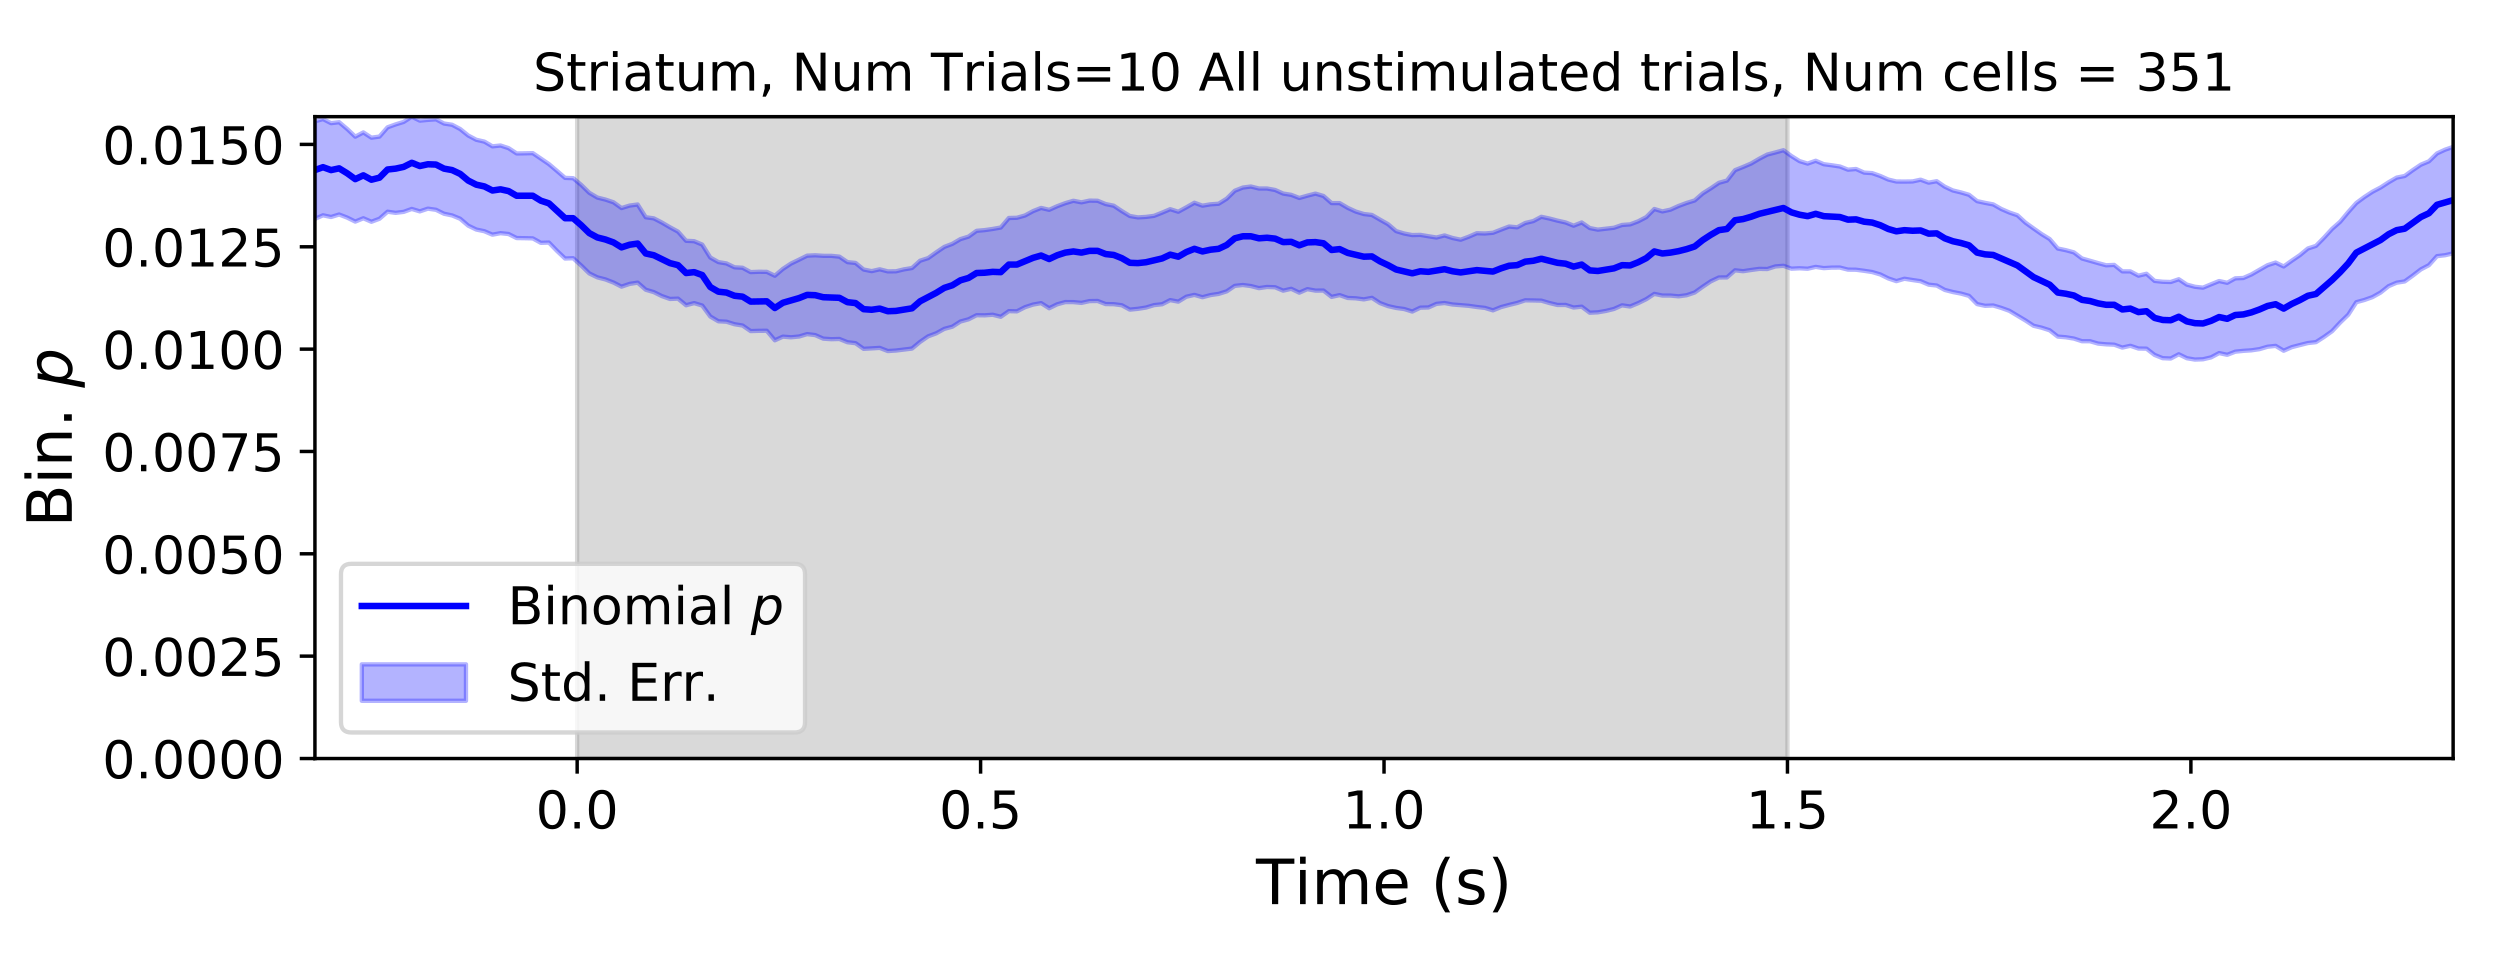 <?xml version="1.0" encoding="utf-8" standalone="no"?>
<!DOCTYPE svg PUBLIC "-//W3C//DTD SVG 1.1//EN"
  "http://www.w3.org/Graphics/SVG/1.1/DTD/svg11.dtd">
<!-- Created with matplotlib (https://matplotlib.org/) -->
<svg height="223.2pt" version="1.1" viewBox="0 0 576 223.2" width="576pt" xmlns="http://www.w3.org/2000/svg" xmlns:xlink="http://www.w3.org/1999/xlink">
 <defs>
  <style type="text/css">
*{stroke-linecap:butt;stroke-linejoin:round;}
  </style>
 </defs>
 <g id="figure_1">
  <g id="patch_1">
   <path d="M 0 223.2 
L 576 223.2 
L 576 0 
L 0 0 
z
" style="fill:#ffffff;"/>
  </g>
  <g id="axes_1">
   <g id="patch_2">
    <path d="M 72.56 174.76 
L 565.2 174.76 
L 565.2 26.88 
L 72.56 26.88 
z
" style="fill:#ffffff;"/>
   </g>
   <g id="PolyCollection_1">
    <defs>
     <path d="M 132.978 -48.44 
L 132.978 -196.32 
L 411.831 -196.32 
L 411.831 -48.44 
L 411.831 -48.44 
L 132.978 -48.44 
z
" id="m50da02d6e6" style="stroke:#808080;stroke-opacity:0.3;"/>
    </defs>
    <g clip-path="url(#p03eea22c1b)">
     <use style="fill:#808080;fill-opacity:0.3;stroke:#808080;stroke-opacity:0.3;" x="0" xlink:href="#m50da02d6e6" y="223.2"/>
    </g>
   </g>
   <g id="PolyCollection_2">
    <defs>
     <path d="M 72.56 -195.245 
L 72.56 -172.776 
L 74.419 -173.595 
L 76.278 -173.201 
L 78.137 -173.777 
L 79.996 -173.063 
L 81.855 -172.144 
L 83.714 -172.911 
L 85.573 -172.107 
L 87.432 -172.799 
L 89.291 -174.422 
L 91.15 -174.155 
L 93.009 -174.387 
L 94.868 -175.06 
L 96.727 -174.497 
L 98.586 -175.126 
L 100.445 -174.864 
L 102.304 -173.954 
L 104.163 -173.565 
L 106.022 -172.8 
L 107.881 -171.207 
L 109.74 -170.312 
L 111.599 -169.926 
L 113.458 -169.131 
L 115.317 -169.477 
L 117.176 -169.283 
L 119.035 -168.352 
L 120.894 -168.321 
L 122.754 -168.278 
L 124.613 -167.25 
L 126.472 -167.311 
L 128.331 -165.392 
L 130.19 -163.636 
L 132.049 -163.708 
L 133.908 -162.022 
L 135.767 -160.213 
L 137.626 -159.301 
L 139.485 -158.822 
L 141.344 -158.103 
L 143.203 -157.155 
L 145.062 -157.788 
L 146.921 -158.078 
L 148.78 -156.447 
L 150.639 -155.896 
L 152.498 -154.979 
L 154.357 -154.321 
L 156.216 -154.391 
L 158.075 -152.869 
L 159.934 -153.365 
L 161.793 -152.803 
L 163.652 -150.276 
L 165.511 -149.175 
L 167.37 -149.079 
L 169.229 -148.497 
L 171.088 -148.199 
L 172.947 -146.919 
L 174.806 -146.975 
L 176.665 -146.991 
L 178.524 -144.797 
L 180.383 -145.637 
L 182.242 -145.488 
L 184.101 -145.664 
L 185.96 -146.219 
L 187.819 -145.997 
L 189.678 -145.176 
L 191.537 -145.048 
L 193.396 -145.1 
L 195.255 -144.348 
L 197.114 -144.134 
L 198.973 -142.828 
L 200.832 -142.932 
L 202.691 -143.046 
L 204.55 -142.316 
L 206.409 -142.433 
L 208.268 -142.66 
L 210.127 -142.889 
L 211.986 -144.428 
L 213.845 -145.707 
L 215.704 -146.4 
L 217.563 -147.426 
L 219.422 -147.929 
L 221.282 -149.122 
L 223.141 -149.628 
L 225 -150.572 
L 226.859 -150.544 
L 228.718 -150.681 
L 230.577 -150.213 
L 232.436 -151.515 
L 234.295 -151.464 
L 236.154 -152.417 
L 238.013 -153.023 
L 239.872 -153.359 
L 241.731 -152.184 
L 243.59 -153.093 
L 245.449 -153.605 
L 247.308 -153.593 
L 249.167 -153.415 
L 251.026 -153.826 
L 252.885 -153.857 
L 254.744 -153.14 
L 256.603 -153.112 
L 258.462 -152.872 
L 260.321 -151.861 
L 262.18 -152.046 
L 264.039 -152.34 
L 265.898 -152.9 
L 267.757 -153.099 
L 269.616 -154.052 
L 271.475 -153.699 
L 273.334 -154.834 
L 275.193 -155.257 
L 277.052 -154.719 
L 278.911 -155.212 
L 280.77 -155.488 
L 282.629 -156.072 
L 284.488 -157.331 
L 286.347 -157.535 
L 288.206 -157.292 
L 290.065 -156.811 
L 291.924 -157.081 
L 293.783 -157.015 
L 295.642 -156.23 
L 297.501 -156.659 
L 299.36 -155.769 
L 301.219 -156.582 
L 303.078 -156.242 
L 304.937 -156.252 
L 306.796 -154.797 
L 308.655 -155.203 
L 310.514 -154.55 
L 312.373 -154.467 
L 314.232 -154.224 
L 316.091 -154.578 
L 317.95 -153.367 
L 319.81 -152.673 
L 321.669 -152.252 
L 323.528 -152 
L 325.387 -151.419 
L 327.246 -152.313 
L 329.105 -152.36 
L 330.964 -153.189 
L 332.823 -153.382 
L 334.682 -153.038 
L 336.541 -152.892 
L 338.4 -152.735 
L 340.259 -152.467 
L 342.118 -152.259 
L 343.977 -151.694 
L 345.836 -152.444 
L 347.695 -152.941 
L 349.554 -153.395 
L 351.413 -154.008 
L 353.272 -153.973 
L 355.131 -153.926 
L 356.99 -153.383 
L 358.849 -152.931 
L 360.708 -152.943 
L 362.567 -152.345 
L 364.426 -152.541 
L 366.285 -151.147 
L 368.144 -151.24 
L 370.003 -151.562 
L 371.862 -152.017 
L 373.721 -152.852 
L 375.58 -152.579 
L 377.439 -153.356 
L 379.298 -154.271 
L 381.157 -155.488 
L 383.016 -155.103 
L 384.875 -155.1 
L 386.734 -154.925 
L 388.593 -155.175 
L 390.452 -155.807 
L 392.311 -157.135 
L 394.17 -158.381 
L 396.029 -159.266 
L 397.888 -159.284 
L 399.747 -160.919 
L 401.606 -160.714 
L 403.465 -160.995 
L 405.324 -161.249 
L 407.183 -161.216 
L 409.042 -161.811 
L 410.901 -161.963 
L 412.76 -161.296 
L 414.619 -161.387 
L 416.478 -161.282 
L 418.338 -161.706 
L 420.197 -161.423 
L 422.056 -161.538 
L 423.915 -161.551 
L 425.774 -161.075 
L 427.633 -161.052 
L 429.492 -160.806 
L 431.351 -160.523 
L 433.21 -159.97 
L 435.069 -159.051 
L 436.928 -158.424 
L 438.787 -158.976 
L 440.646 -158.679 
L 442.505 -158.408 
L 444.364 -157.613 
L 446.223 -157.414 
L 448.082 -156.397 
L 449.941 -155.919 
L 451.8 -155.56 
L 453.659 -155.034 
L 455.518 -153.137 
L 457.377 -152.735 
L 459.236 -152.813 
L 461.095 -152.26 
L 462.954 -151.589 
L 464.813 -150.474 
L 466.672 -149.365 
L 468.531 -148.144 
L 470.39 -147.7 
L 472.249 -147.099 
L 474.108 -145.647 
L 475.967 -145.494 
L 477.826 -145.192 
L 479.685 -144.585 
L 481.544 -144.577 
L 483.403 -144.034 
L 485.262 -143.864 
L 487.121 -143.782 
L 488.98 -143.114 
L 490.839 -143.528 
L 492.698 -142.898 
L 494.557 -142.866 
L 496.416 -141.422 
L 498.275 -140.675 
L 500.134 -140.597 
L 501.993 -141.575 
L 503.852 -140.665 
L 505.711 -140.353 
L 507.57 -140.422 
L 509.429 -140.86 
L 511.288 -141.853 
L 513.147 -141.451 
L 515.006 -142.172 
L 516.866 -142.361 
L 518.725 -142.484 
L 520.584 -142.758 
L 522.443 -143.311 
L 524.302 -143.511 
L 526.161 -142.393 
L 528.02 -143.212 
L 529.879 -143.692 
L 531.738 -144.164 
L 533.597 -144.37 
L 535.456 -145.568 
L 537.315 -146.894 
L 539.174 -148.884 
L 541.033 -150.681 
L 542.892 -153.571 
L 544.751 -154.08 
L 546.61 -154.743 
L 548.469 -155.781 
L 550.328 -157.267 
L 552.187 -158.066 
L 554.046 -158.359 
L 555.905 -159.701 
L 557.764 -161.132 
L 559.623 -162.101 
L 561.482 -164.183 
L 563.341 -164.396 
L 565.2 -164.829 
L 565.2 -189.353 
L 565.2 -189.353 
L 563.341 -188.711 
L 561.482 -187.85 
L 559.623 -186.034 
L 557.764 -185.257 
L 555.905 -184.001 
L 554.046 -182.655 
L 552.187 -182.277 
L 550.328 -181.195 
L 548.469 -179.993 
L 546.61 -179.016 
L 544.751 -177.798 
L 542.892 -176.426 
L 541.033 -174.344 
L 539.174 -172.11 
L 537.315 -170.473 
L 535.456 -168.44 
L 533.597 -166.548 
L 531.738 -165.947 
L 529.879 -164.404 
L 528.02 -163.138 
L 526.161 -161.807 
L 524.302 -162.704 
L 522.443 -162.098 
L 520.584 -161.038 
L 518.725 -159.969 
L 516.866 -159.151 
L 515.006 -159.071 
L 513.147 -158.046 
L 511.288 -158.451 
L 509.429 -157.697 
L 507.57 -156.925 
L 505.711 -157.129 
L 503.852 -157.623 
L 501.993 -158.862 
L 500.134 -158.228 
L 498.275 -158.285 
L 496.416 -158.478 
L 494.557 -160.125 
L 492.698 -159.689 
L 490.839 -160.672 
L 488.98 -160.683 
L 487.121 -162.164 
L 485.262 -162.082 
L 483.403 -162.584 
L 481.544 -163.116 
L 479.685 -163.646 
L 477.826 -165.054 
L 475.967 -165.558 
L 474.108 -165.943 
L 472.249 -168.119 
L 470.39 -169.263 
L 468.531 -170.567 
L 466.672 -171.899 
L 464.813 -173.611 
L 462.954 -174.243 
L 461.095 -175.05 
L 459.236 -176.109 
L 457.377 -176.456 
L 455.518 -176.86 
L 453.659 -178.322 
L 451.8 -178.87 
L 449.941 -179.318 
L 448.082 -180.183 
L 446.223 -181.451 
L 444.364 -181.118 
L 442.505 -181.8 
L 440.646 -181.395 
L 438.787 -181.367 
L 436.928 -181.382 
L 435.069 -181.83 
L 433.21 -182.657 
L 431.351 -183.313 
L 429.492 -183.434 
L 427.633 -184.262 
L 425.774 -184.105 
L 423.915 -184.838 
L 422.056 -185.12 
L 420.197 -185.369 
L 418.338 -186.161 
L 416.478 -185.51 
L 414.619 -186.077 
L 412.76 -187.242 
L 410.901 -188.591 
L 409.042 -188.072 
L 407.183 -187.591 
L 405.324 -186.618 
L 403.465 -185.528 
L 401.606 -184.735 
L 399.747 -183.992 
L 397.888 -181.596 
L 396.029 -181.077 
L 394.17 -179.812 
L 392.311 -178.64 
L 390.452 -177.012 
L 388.593 -176.435 
L 386.734 -175.744 
L 384.875 -174.897 
L 383.016 -174.49 
L 381.157 -175.047 
L 379.298 -173.173 
L 377.439 -172.207 
L 375.58 -171.506 
L 373.721 -171.367 
L 371.862 -170.725 
L 370.003 -170.508 
L 368.144 -170.292 
L 366.285 -170.654 
L 364.426 -171.947 
L 362.567 -171.203 
L 360.708 -171.948 
L 358.849 -172.363 
L 356.99 -172.852 
L 355.131 -173.25 
L 353.272 -172.262 
L 351.413 -171.823 
L 349.554 -170.824 
L 347.695 -171.01 
L 345.836 -170.298 
L 343.977 -169.569 
L 342.118 -169.408 
L 340.259 -169.469 
L 338.4 -168.663 
L 336.541 -167.969 
L 334.682 -168.36 
L 332.823 -168.956 
L 330.964 -168.478 
L 329.105 -168.769 
L 327.246 -169.085 
L 325.387 -169.038 
L 323.528 -169.397 
L 321.669 -169.952 
L 319.81 -171.546 
L 317.95 -172.599 
L 316.091 -173.672 
L 314.232 -173.892 
L 312.373 -174.455 
L 310.514 -175.313 
L 308.655 -176.406 
L 306.796 -176.409 
L 304.937 -178.045 
L 303.078 -178.592 
L 301.219 -178.118 
L 299.36 -177.587 
L 297.501 -178.309 
L 295.642 -178.604 
L 293.783 -179.431 
L 291.924 -179.768 
L 290.065 -179.769 
L 288.206 -180.229 
L 286.347 -179.987 
L 284.488 -179.25 
L 282.629 -177.418 
L 280.77 -176.256 
L 278.911 -176.128 
L 277.052 -175.815 
L 275.193 -176.487 
L 273.334 -175.431 
L 271.475 -174.417 
L 269.616 -175.004 
L 267.757 -174.21 
L 265.898 -173.47 
L 264.039 -173.223 
L 262.18 -173.114 
L 260.321 -173.433 
L 258.462 -174.572 
L 256.603 -175.81 
L 254.744 -176.185 
L 252.885 -176.946 
L 251.026 -176.977 
L 249.167 -176.582 
L 247.308 -176.941 
L 245.449 -176.392 
L 243.59 -175.695 
L 241.731 -174.857 
L 239.872 -175.295 
L 238.013 -174.556 
L 236.154 -173.55 
L 234.295 -173.025 
L 232.436 -172.973 
L 230.577 -170.781 
L 228.718 -170.448 
L 226.859 -170.182 
L 225 -170.019 
L 223.141 -168.679 
L 221.282 -168.111 
L 219.422 -167.02 
L 217.563 -166.313 
L 215.704 -165.055 
L 213.845 -163.732 
L 211.986 -163.131 
L 210.127 -161.445 
L 208.268 -161.137 
L 206.409 -160.692 
L 204.55 -160.675 
L 202.691 -161.154 
L 200.832 -160.73 
L 198.973 -161.103 
L 197.114 -162.619 
L 195.255 -162.807 
L 193.396 -164.071 
L 191.537 -164.257 
L 189.678 -164.263 
L 187.819 -164.383 
L 185.96 -164.296 
L 184.101 -163.372 
L 182.242 -162.474 
L 180.383 -161.25 
L 178.524 -159.672 
L 176.665 -160.567 
L 174.806 -160.583 
L 172.947 -160.506 
L 171.088 -161.51 
L 169.229 -161.615 
L 167.37 -162.51 
L 165.511 -162.818 
L 163.652 -163.867 
L 161.793 -166.848 
L 159.934 -167.63 
L 158.075 -167.722 
L 156.216 -169.829 
L 154.357 -170.839 
L 152.498 -171.928 
L 150.639 -172.892 
L 148.78 -173.147 
L 146.921 -176.084 
L 145.062 -175.837 
L 143.203 -175.261 
L 141.344 -176.596 
L 139.485 -177.221 
L 137.626 -177.683 
L 135.767 -178.786 
L 133.908 -180.605 
L 132.049 -182.144 
L 130.19 -182.215 
L 128.331 -183.819 
L 126.472 -185.393 
L 124.613 -186.663 
L 122.754 -187.919 
L 120.894 -187.877 
L 119.035 -187.845 
L 117.176 -189.064 
L 115.317 -189.676 
L 113.458 -189.485 
L 111.599 -190.571 
L 109.74 -190.991 
L 107.881 -191.977 
L 106.022 -193.475 
L 104.163 -194.456 
L 102.304 -194.739 
L 100.445 -195.71 
L 98.586 -195.583 
L 96.727 -195.405 
L 94.868 -196.32 
L 93.009 -195.113 
L 91.15 -194.538 
L 89.291 -193.868 
L 87.432 -191.729 
L 85.573 -191.48 
L 83.714 -192.692 
L 81.855 -191.712 
L 79.996 -193.48 
L 78.137 -195.05 
L 76.278 -194.821 
L 74.419 -195.769 
L 72.56 -195.245 
z
" id="m3476d02cda" style="stroke:#0000ff;stroke-opacity:0.3;"/>
    </defs>
    <g clip-path="url(#p03eea22c1b)">
     <use style="fill:#0000ff;fill-opacity:0.3;stroke:#0000ff;stroke-opacity:0.3;" x="0" xlink:href="#m3476d02cda" y="223.2"/>
    </g>
   </g>
   <g id="matplotlib.axis_1">
    <g id="xtick_1">
     <g id="line2d_1">
      <defs>
       <path d="M 0 0 
L 0 3.5 
" id="m104ed1bd96" style="stroke:#000000;stroke-width:0.8;"/>
      </defs>
      <g>
       <use style="stroke:#000000;stroke-width:0.8;" x="132.978" xlink:href="#m104ed1bd96" y="174.76"/>
      </g>
     </g>
     <g id="text_1">
      <!-- 0.0 -->
      <defs>
       <path d="M 31.781 66.406 
Q 24.172 66.406 20.328 58.906 
Q 16.5 51.422 16.5 36.375 
Q 16.5 21.391 20.328 13.891 
Q 24.172 6.391 31.781 6.391 
Q 39.453 6.391 43.281 13.891 
Q 47.125 21.391 47.125 36.375 
Q 47.125 51.422 43.281 58.906 
Q 39.453 66.406 31.781 66.406 
z
M 31.781 74.219 
Q 44.047 74.219 50.516 64.516 
Q 56.984 54.828 56.984 36.375 
Q 56.984 17.969 50.516 8.266 
Q 44.047 -1.422 31.781 -1.422 
Q 19.531 -1.422 13.062 8.266 
Q 6.594 17.969 6.594 36.375 
Q 6.594 54.828 13.062 64.516 
Q 19.531 74.219 31.781 74.219 
z
" id="DejaVuSans-48"/>
       <path d="M 10.688 12.406 
L 21 12.406 
L 21 0 
L 10.688 0 
z
" id="DejaVuSans-46"/>
      </defs>
      <g transform="translate(123.436 190.878)scale(0.12 -0.12)">
       <use xlink:href="#DejaVuSans-48"/>
       <use x="63.623" xlink:href="#DejaVuSans-46"/>
       <use x="95.41" xlink:href="#DejaVuSans-48"/>
      </g>
     </g>
    </g>
    <g id="xtick_2">
     <g id="line2d_2">
      <g>
       <use style="stroke:#000000;stroke-width:0.8;" x="225.929" xlink:href="#m104ed1bd96" y="174.76"/>
      </g>
     </g>
     <g id="text_2">
      <!-- 0.5 -->
      <defs>
       <path d="M 10.797 72.906 
L 49.516 72.906 
L 49.516 64.594 
L 19.828 64.594 
L 19.828 46.734 
Q 21.969 47.469 24.109 47.828 
Q 26.266 48.188 28.422 48.188 
Q 40.625 48.188 47.75 41.5 
Q 54.891 34.812 54.891 23.391 
Q 54.891 11.625 47.562 5.094 
Q 40.234 -1.422 26.906 -1.422 
Q 22.312 -1.422 17.547 -0.641 
Q 12.797 0.141 7.719 1.703 
L 7.719 11.625 
Q 12.109 9.234 16.797 8.062 
Q 21.484 6.891 26.703 6.891 
Q 35.156 6.891 40.078 11.328 
Q 45.016 15.766 45.016 23.391 
Q 45.016 31 40.078 35.438 
Q 35.156 39.891 26.703 39.891 
Q 22.75 39.891 18.812 39.016 
Q 14.891 38.141 10.797 36.281 
z
" id="DejaVuSans-53"/>
      </defs>
      <g transform="translate(216.387 190.878)scale(0.12 -0.12)">
       <use xlink:href="#DejaVuSans-48"/>
       <use x="63.623" xlink:href="#DejaVuSans-46"/>
       <use x="95.41" xlink:href="#DejaVuSans-53"/>
      </g>
     </g>
    </g>
    <g id="xtick_3">
     <g id="line2d_3">
      <g>
       <use style="stroke:#000000;stroke-width:0.8;" x="318.88" xlink:href="#m104ed1bd96" y="174.76"/>
      </g>
     </g>
     <g id="text_3">
      <!-- 1.0 -->
      <defs>
       <path d="M 12.406 8.297 
L 28.516 8.297 
L 28.516 63.922 
L 10.984 60.406 
L 10.984 69.391 
L 28.422 72.906 
L 38.281 72.906 
L 38.281 8.297 
L 54.391 8.297 
L 54.391 0 
L 12.406 0 
z
" id="DejaVuSans-49"/>
      </defs>
      <g transform="translate(309.338 190.878)scale(0.12 -0.12)">
       <use xlink:href="#DejaVuSans-49"/>
       <use x="63.623" xlink:href="#DejaVuSans-46"/>
       <use x="95.41" xlink:href="#DejaVuSans-48"/>
      </g>
     </g>
    </g>
    <g id="xtick_4">
     <g id="line2d_4">
      <g>
       <use style="stroke:#000000;stroke-width:0.8;" x="411.831" xlink:href="#m104ed1bd96" y="174.76"/>
      </g>
     </g>
     <g id="text_4">
      <!-- 1.5 -->
      <g transform="translate(402.289 190.878)scale(0.12 -0.12)">
       <use xlink:href="#DejaVuSans-49"/>
       <use x="63.623" xlink:href="#DejaVuSans-46"/>
       <use x="95.41" xlink:href="#DejaVuSans-53"/>
      </g>
     </g>
    </g>
    <g id="xtick_5">
     <g id="line2d_5">
      <g>
       <use style="stroke:#000000;stroke-width:0.8;" x="504.782" xlink:href="#m104ed1bd96" y="174.76"/>
      </g>
     </g>
     <g id="text_5">
      <!-- 2.0 -->
      <defs>
       <path d="M 19.188 8.297 
L 53.609 8.297 
L 53.609 0 
L 7.328 0 
L 7.328 8.297 
Q 12.938 14.109 22.625 23.891 
Q 32.328 33.688 34.812 36.531 
Q 39.547 41.844 41.422 45.531 
Q 43.312 49.219 43.312 52.781 
Q 43.312 58.594 39.234 62.25 
Q 35.156 65.922 28.609 65.922 
Q 23.969 65.922 18.812 64.312 
Q 13.672 62.703 7.812 59.422 
L 7.812 69.391 
Q 13.766 71.781 18.938 73 
Q 24.125 74.219 28.422 74.219 
Q 39.75 74.219 46.484 68.547 
Q 53.219 62.891 53.219 53.422 
Q 53.219 48.922 51.531 44.891 
Q 49.859 40.875 45.406 35.406 
Q 44.188 33.984 37.641 27.219 
Q 31.109 20.453 19.188 8.297 
z
" id="DejaVuSans-50"/>
      </defs>
      <g transform="translate(495.24 190.878)scale(0.12 -0.12)">
       <use xlink:href="#DejaVuSans-50"/>
       <use x="63.623" xlink:href="#DejaVuSans-46"/>
       <use x="95.41" xlink:href="#DejaVuSans-48"/>
      </g>
     </g>
    </g>
    <g id="text_6">
     <!-- Time (s) -->
     <defs>
      <path d="M -0.297 72.906 
L 61.375 72.906 
L 61.375 64.594 
L 35.5 64.594 
L 35.5 0 
L 25.594 0 
L 25.594 64.594 
L -0.297 64.594 
z
" id="DejaVuSans-84"/>
      <path d="M 9.422 54.688 
L 18.406 54.688 
L 18.406 0 
L 9.422 0 
z
M 9.422 75.984 
L 18.406 75.984 
L 18.406 64.594 
L 9.422 64.594 
z
" id="DejaVuSans-105"/>
      <path d="M 52 44.188 
Q 55.375 50.25 60.062 53.125 
Q 64.75 56 71.094 56 
Q 79.641 56 84.281 50.016 
Q 88.922 44.047 88.922 33.016 
L 88.922 0 
L 79.891 0 
L 79.891 32.719 
Q 79.891 40.578 77.094 44.375 
Q 74.312 48.188 68.609 48.188 
Q 61.625 48.188 57.562 43.547 
Q 53.516 38.922 53.516 30.906 
L 53.516 0 
L 44.484 0 
L 44.484 32.719 
Q 44.484 40.625 41.703 44.406 
Q 38.922 48.188 33.109 48.188 
Q 26.219 48.188 22.156 43.531 
Q 18.109 38.875 18.109 30.906 
L 18.109 0 
L 9.078 0 
L 9.078 54.688 
L 18.109 54.688 
L 18.109 46.188 
Q 21.188 51.219 25.484 53.609 
Q 29.781 56 35.688 56 
Q 41.656 56 45.828 52.969 
Q 50 49.953 52 44.188 
z
" id="DejaVuSans-109"/>
      <path d="M 56.203 29.594 
L 56.203 25.203 
L 14.891 25.203 
Q 15.484 15.922 20.484 11.062 
Q 25.484 6.203 34.422 6.203 
Q 39.594 6.203 44.453 7.469 
Q 49.312 8.734 54.109 11.281 
L 54.109 2.781 
Q 49.266 0.734 44.188 -0.344 
Q 39.109 -1.422 33.891 -1.422 
Q 20.797 -1.422 13.156 6.188 
Q 5.516 13.812 5.516 26.812 
Q 5.516 40.234 12.766 48.109 
Q 20.016 56 32.328 56 
Q 43.359 56 49.781 48.891 
Q 56.203 41.797 56.203 29.594 
z
M 47.219 32.234 
Q 47.125 39.594 43.094 43.984 
Q 39.062 48.391 32.422 48.391 
Q 24.906 48.391 20.391 44.141 
Q 15.875 39.891 15.188 32.172 
z
" id="DejaVuSans-101"/>
      <path id="DejaVuSans-32"/>
      <path d="M 31 75.875 
Q 24.469 64.656 21.281 53.656 
Q 18.109 42.672 18.109 31.391 
Q 18.109 20.125 21.312 9.062 
Q 24.516 -2 31 -13.188 
L 23.188 -13.188 
Q 15.875 -1.703 12.234 9.375 
Q 8.594 20.453 8.594 31.391 
Q 8.594 42.281 12.203 53.312 
Q 15.828 64.359 23.188 75.875 
z
" id="DejaVuSans-40"/>
      <path d="M 44.281 53.078 
L 44.281 44.578 
Q 40.484 46.531 36.375 47.5 
Q 32.281 48.484 27.875 48.484 
Q 21.188 48.484 17.844 46.438 
Q 14.5 44.391 14.5 40.281 
Q 14.5 37.156 16.891 35.375 
Q 19.281 33.594 26.516 31.984 
L 29.594 31.297 
Q 39.156 29.25 43.188 25.516 
Q 47.219 21.781 47.219 15.094 
Q 47.219 7.469 41.188 3.016 
Q 35.156 -1.422 24.609 -1.422 
Q 20.219 -1.422 15.453 -0.562 
Q 10.688 0.297 5.422 2 
L 5.422 11.281 
Q 10.406 8.688 15.234 7.391 
Q 20.062 6.109 24.812 6.109 
Q 31.156 6.109 34.562 8.281 
Q 37.984 10.453 37.984 14.406 
Q 37.984 18.062 35.516 20.016 
Q 33.062 21.969 24.703 23.781 
L 21.578 24.516 
Q 13.234 26.266 9.516 29.906 
Q 5.812 33.547 5.812 39.891 
Q 5.812 47.609 11.281 51.797 
Q 16.75 56 26.812 56 
Q 31.781 56 36.172 55.266 
Q 40.578 54.547 44.281 53.078 
z
" id="DejaVuSans-115"/>
      <path d="M 8.016 75.875 
L 15.828 75.875 
Q 23.141 64.359 26.781 53.312 
Q 30.422 42.281 30.422 31.391 
Q 30.422 20.453 26.781 9.375 
Q 23.141 -1.703 15.828 -13.188 
L 8.016 -13.188 
Q 14.5 -2 17.703 9.062 
Q 20.906 20.125 20.906 31.391 
Q 20.906 42.672 17.703 53.656 
Q 14.5 64.656 8.016 75.875 
z
" id="DejaVuSans-41"/>
     </defs>
     <g transform="translate(289.385 208.315)scale(0.144 -0.144)">
      <use xlink:href="#DejaVuSans-84"/>
      <use x="61.037" xlink:href="#DejaVuSans-105"/>
      <use x="88.82" xlink:href="#DejaVuSans-109"/>
      <use x="186.232" xlink:href="#DejaVuSans-101"/>
      <use x="247.756" xlink:href="#DejaVuSans-32"/>
      <use x="279.543" xlink:href="#DejaVuSans-40"/>
      <use x="318.557" xlink:href="#DejaVuSans-115"/>
      <use x="370.656" xlink:href="#DejaVuSans-41"/>
     </g>
    </g>
   </g>
   <g id="matplotlib.axis_2">
    <g id="ytick_1">
     <g id="line2d_6">
      <defs>
       <path d="M 0 0 
L -3.5 0 
" id="m79fbaca503" style="stroke:#000000;stroke-width:0.8;"/>
      </defs>
      <g>
       <use style="stroke:#000000;stroke-width:0.8;" x="72.56" xlink:href="#m79fbaca503" y="174.76"/>
      </g>
     </g>
     <g id="text_7">
      <!-- 0.0000 -->
      <g transform="translate(23.571 179.319)scale(0.12 -0.12)">
       <use xlink:href="#DejaVuSans-48"/>
       <use x="63.623" xlink:href="#DejaVuSans-46"/>
       <use x="95.41" xlink:href="#DejaVuSans-48"/>
       <use x="159.033" xlink:href="#DejaVuSans-48"/>
       <use x="222.656" xlink:href="#DejaVuSans-48"/>
       <use x="286.279" xlink:href="#DejaVuSans-48"/>
      </g>
     </g>
    </g>
    <g id="ytick_2">
     <g id="line2d_7">
      <g>
       <use style="stroke:#000000;stroke-width:0.8;" x="72.56" xlink:href="#m79fbaca503" y="151.18"/>
      </g>
     </g>
     <g id="text_8">
      <!-- 0.0025 -->
      <g transform="translate(23.571 155.739)scale(0.12 -0.12)">
       <use xlink:href="#DejaVuSans-48"/>
       <use x="63.623" xlink:href="#DejaVuSans-46"/>
       <use x="95.41" xlink:href="#DejaVuSans-48"/>
       <use x="159.033" xlink:href="#DejaVuSans-48"/>
       <use x="222.656" xlink:href="#DejaVuSans-50"/>
       <use x="286.279" xlink:href="#DejaVuSans-53"/>
      </g>
     </g>
    </g>
    <g id="ytick_3">
     <g id="line2d_8">
      <g>
       <use style="stroke:#000000;stroke-width:0.8;" x="72.56" xlink:href="#m79fbaca503" y="127.599"/>
      </g>
     </g>
     <g id="text_9">
      <!-- 0.0050 -->
      <g transform="translate(23.571 132.158)scale(0.12 -0.12)">
       <use xlink:href="#DejaVuSans-48"/>
       <use x="63.623" xlink:href="#DejaVuSans-46"/>
       <use x="95.41" xlink:href="#DejaVuSans-48"/>
       <use x="159.033" xlink:href="#DejaVuSans-48"/>
       <use x="222.656" xlink:href="#DejaVuSans-53"/>
       <use x="286.279" xlink:href="#DejaVuSans-48"/>
      </g>
     </g>
    </g>
    <g id="ytick_4">
     <g id="line2d_9">
      <g>
       <use style="stroke:#000000;stroke-width:0.8;" x="72.56" xlink:href="#m79fbaca503" y="104.019"/>
      </g>
     </g>
     <g id="text_10">
      <!-- 0.0075 -->
      <defs>
       <path d="M 8.203 72.906 
L 55.078 72.906 
L 55.078 68.703 
L 28.609 0 
L 18.312 0 
L 43.219 64.594 
L 8.203 64.594 
z
" id="DejaVuSans-55"/>
      </defs>
      <g transform="translate(23.571 108.578)scale(0.12 -0.12)">
       <use xlink:href="#DejaVuSans-48"/>
       <use x="63.623" xlink:href="#DejaVuSans-46"/>
       <use x="95.41" xlink:href="#DejaVuSans-48"/>
       <use x="159.033" xlink:href="#DejaVuSans-48"/>
       <use x="222.656" xlink:href="#DejaVuSans-55"/>
       <use x="286.279" xlink:href="#DejaVuSans-53"/>
      </g>
     </g>
    </g>
    <g id="ytick_5">
     <g id="line2d_10">
      <g>
       <use style="stroke:#000000;stroke-width:0.8;" x="72.56" xlink:href="#m79fbaca503" y="80.438"/>
      </g>
     </g>
     <g id="text_11">
      <!-- 0.0100 -->
      <g transform="translate(23.571 84.997)scale(0.12 -0.12)">
       <use xlink:href="#DejaVuSans-48"/>
       <use x="63.623" xlink:href="#DejaVuSans-46"/>
       <use x="95.41" xlink:href="#DejaVuSans-48"/>
       <use x="159.033" xlink:href="#DejaVuSans-49"/>
       <use x="222.656" xlink:href="#DejaVuSans-48"/>
       <use x="286.279" xlink:href="#DejaVuSans-48"/>
      </g>
     </g>
    </g>
    <g id="ytick_6">
     <g id="line2d_11">
      <g>
       <use style="stroke:#000000;stroke-width:0.8;" x="72.56" xlink:href="#m79fbaca503" y="56.858"/>
      </g>
     </g>
     <g id="text_12">
      <!-- 0.0125 -->
      <g transform="translate(23.571 61.417)scale(0.12 -0.12)">
       <use xlink:href="#DejaVuSans-48"/>
       <use x="63.623" xlink:href="#DejaVuSans-46"/>
       <use x="95.41" xlink:href="#DejaVuSans-48"/>
       <use x="159.033" xlink:href="#DejaVuSans-49"/>
       <use x="222.656" xlink:href="#DejaVuSans-50"/>
       <use x="286.279" xlink:href="#DejaVuSans-53"/>
      </g>
     </g>
    </g>
    <g id="ytick_7">
     <g id="line2d_12">
      <g>
       <use style="stroke:#000000;stroke-width:0.8;" x="72.56" xlink:href="#m79fbaca503" y="33.277"/>
      </g>
     </g>
     <g id="text_13">
      <!-- 0.0150 -->
      <g transform="translate(23.571 37.837)scale(0.12 -0.12)">
       <use xlink:href="#DejaVuSans-48"/>
       <use x="63.623" xlink:href="#DejaVuSans-46"/>
       <use x="95.41" xlink:href="#DejaVuSans-48"/>
       <use x="159.033" xlink:href="#DejaVuSans-49"/>
       <use x="222.656" xlink:href="#DejaVuSans-53"/>
       <use x="286.279" xlink:href="#DejaVuSans-48"/>
      </g>
     </g>
    </g>
    <g id="text_14">
     <!-- Bin. $p$ -->
     <defs>
      <path d="M 19.672 34.812 
L 19.672 8.109 
L 35.5 8.109 
Q 43.453 8.109 47.281 11.406 
Q 51.125 14.703 51.125 21.484 
Q 51.125 28.328 47.281 31.562 
Q 43.453 34.812 35.5 34.812 
z
M 19.672 64.797 
L 19.672 42.828 
L 34.281 42.828 
Q 41.5 42.828 45.031 45.531 
Q 48.578 48.25 48.578 53.812 
Q 48.578 59.328 45.031 62.062 
Q 41.5 64.797 34.281 64.797 
z
M 9.812 72.906 
L 35.016 72.906 
Q 46.297 72.906 52.391 68.219 
Q 58.5 63.531 58.5 54.891 
Q 58.5 48.188 55.375 44.234 
Q 52.25 40.281 46.188 39.312 
Q 53.469 37.75 57.5 32.781 
Q 61.531 27.828 61.531 20.406 
Q 61.531 10.641 54.891 5.312 
Q 48.25 0 35.984 0 
L 9.812 0 
z
" id="DejaVuSans-66"/>
      <path d="M 54.891 33.016 
L 54.891 0 
L 45.906 0 
L 45.906 32.719 
Q 45.906 40.484 42.875 44.328 
Q 39.844 48.188 33.797 48.188 
Q 26.516 48.188 22.312 43.547 
Q 18.109 38.922 18.109 30.906 
L 18.109 0 
L 9.078 0 
L 9.078 54.688 
L 18.109 54.688 
L 18.109 46.188 
Q 21.344 51.125 25.703 53.562 
Q 30.078 56 35.797 56 
Q 45.219 56 50.047 50.172 
Q 54.891 44.344 54.891 33.016 
z
" id="DejaVuSans-110"/>
      <path d="M 49.609 33.688 
Q 49.609 40.875 46.484 44.672 
Q 43.359 48.484 37.5 48.484 
Q 33.5 48.484 29.859 46.438 
Q 26.219 44.391 23.391 40.484 
Q 20.609 36.625 18.938 31.156 
Q 17.281 25.688 17.281 20.312 
Q 17.281 13.484 20.406 9.797 
Q 23.531 6.109 29.297 6.109 
Q 33.547 6.109 37.188 8.109 
Q 40.828 10.109 43.406 13.922 
Q 46.188 17.922 47.891 23.344 
Q 49.609 28.766 49.609 33.688 
z
M 21.781 46.391 
Q 25.391 51.125 30.297 53.562 
Q 35.203 56 41.219 56 
Q 49.609 56 54.25 50.5 
Q 58.891 45.016 58.891 35.109 
Q 58.891 27 56 19.656 
Q 53.125 12.312 47.703 6.5 
Q 44.094 2.641 39.547 0.609 
Q 35.016 -1.422 29.984 -1.422 
Q 24.172 -1.422 20.219 1 
Q 16.266 3.422 14.312 8.203 
L 8.688 -20.797 
L -0.297 -20.797 
L 14.406 54.688 
L 23.391 54.688 
z
" id="DejaVuSans-Oblique-112"/>
     </defs>
     <g transform="translate(16.547 121.484)rotate(-90)scale(0.144 -0.144)">
      <use transform="translate(0 0.016)" xlink:href="#DejaVuSans-66"/>
      <use transform="translate(68.604 0.016)" xlink:href="#DejaVuSans-105"/>
      <use transform="translate(96.387 0.016)" xlink:href="#DejaVuSans-110"/>
      <use transform="translate(159.766 0.016)" xlink:href="#DejaVuSans-46"/>
      <use transform="translate(191.553 0.016)" xlink:href="#DejaVuSans-32"/>
      <use transform="translate(223.34 0.016)" xlink:href="#DejaVuSans-Oblique-112"/>
     </g>
    </g>
   </g>
   <g id="line2d_13">
    <path clip-path="url(#p03eea22c1b)" d="M 72.56 39.189 
L 74.419 38.518 
L 76.278 39.189 
L 78.137 38.786 
L 79.996 39.928 
L 81.855 41.272 
L 83.714 40.399 
L 85.573 41.406 
L 87.432 40.936 
L 89.291 39.055 
L 91.15 38.853 
L 93.009 38.45 
L 94.868 37.51 
L 96.727 38.249 
L 98.586 37.846 
L 100.445 37.913 
L 102.304 38.853 
L 104.163 39.189 
L 106.022 40.063 
L 107.881 41.608 
L 109.74 42.548 
L 111.599 42.952 
L 113.458 43.892 
L 115.317 43.623 
L 117.176 44.026 
L 119.035 45.101 
L 122.754 45.101 
L 124.613 46.243 
L 126.472 46.848 
L 130.19 50.274 
L 132.049 50.274 
L 133.908 51.887 
L 135.767 53.7 
L 137.626 54.708 
L 139.485 55.178 
L 141.344 55.85 
L 143.203 56.992 
L 145.062 56.388 
L 146.921 56.119 
L 148.78 58.403 
L 150.639 58.806 
L 154.357 60.62 
L 156.216 61.09 
L 158.075 62.904 
L 159.934 62.703 
L 161.793 63.374 
L 163.652 66.129 
L 165.511 67.204 
L 167.37 67.405 
L 169.229 68.144 
L 171.088 68.346 
L 172.947 69.488 
L 176.665 69.421 
L 178.524 70.966 
L 180.383 69.757 
L 184.101 68.682 
L 185.96 67.943 
L 187.819 68.01 
L 189.678 68.48 
L 193.396 68.615 
L 195.255 69.622 
L 197.114 69.824 
L 198.973 71.235 
L 200.832 71.369 
L 202.691 71.1 
L 204.55 71.705 
L 206.409 71.638 
L 210.127 71.033 
L 211.986 69.421 
L 215.704 67.472 
L 217.563 66.33 
L 219.422 65.726 
L 221.282 64.584 
L 223.141 64.046 
L 225 62.904 
L 226.859 62.837 
L 228.718 62.635 
L 230.577 62.703 
L 232.436 60.956 
L 234.295 60.956 
L 238.013 59.411 
L 239.872 58.873 
L 241.731 59.679 
L 243.59 58.806 
L 245.449 58.202 
L 247.308 57.933 
L 249.167 58.202 
L 251.026 57.798 
L 252.885 57.798 
L 254.744 58.537 
L 256.603 58.739 
L 258.462 59.478 
L 260.321 60.553 
L 262.18 60.62 
L 264.039 60.418 
L 267.757 59.545 
L 269.616 58.672 
L 271.475 59.142 
L 273.334 58.067 
L 275.193 57.328 
L 277.052 57.933 
L 278.911 57.53 
L 280.77 57.328 
L 282.629 56.455 
L 284.488 54.91 
L 286.347 54.439 
L 288.206 54.439 
L 290.065 54.91 
L 291.924 54.775 
L 293.783 54.977 
L 295.642 55.783 
L 297.501 55.716 
L 299.36 56.522 
L 301.219 55.85 
L 303.078 55.783 
L 304.937 56.052 
L 306.796 57.597 
L 308.655 57.395 
L 310.514 58.269 
L 314.232 59.142 
L 316.091 59.075 
L 317.95 60.217 
L 319.81 61.09 
L 321.669 62.098 
L 325.387 62.971 
L 327.246 62.501 
L 329.105 62.635 
L 332.823 62.031 
L 334.682 62.501 
L 336.541 62.77 
L 340.259 62.232 
L 343.977 62.568 
L 345.836 61.829 
L 347.695 61.225 
L 349.554 61.09 
L 351.413 60.284 
L 353.272 60.083 
L 355.131 59.612 
L 358.849 60.553 
L 360.708 60.754 
L 362.567 61.426 
L 364.426 60.956 
L 366.285 62.3 
L 368.144 62.434 
L 371.862 61.829 
L 373.721 61.09 
L 375.58 61.157 
L 377.439 60.418 
L 379.298 59.478 
L 381.157 57.933 
L 383.016 58.403 
L 384.875 58.202 
L 386.734 57.866 
L 388.593 57.395 
L 390.452 56.791 
L 392.311 55.313 
L 394.17 54.103 
L 396.029 53.029 
L 397.888 52.76 
L 399.747 50.744 
L 401.606 50.476 
L 403.465 49.938 
L 405.324 49.266 
L 410.901 47.923 
L 412.76 48.931 
L 414.619 49.468 
L 416.478 49.804 
L 418.338 49.266 
L 420.197 49.804 
L 423.915 50.005 
L 425.774 50.61 
L 427.633 50.543 
L 429.492 51.08 
L 431.351 51.282 
L 433.21 51.887 
L 435.069 52.76 
L 436.928 53.297 
L 438.787 53.029 
L 440.646 53.163 
L 442.505 53.096 
L 444.364 53.835 
L 446.223 53.768 
L 448.082 54.91 
L 449.941 55.581 
L 451.8 55.985 
L 453.659 56.522 
L 455.518 58.202 
L 457.377 58.605 
L 459.236 58.739 
L 464.813 61.157 
L 468.531 63.845 
L 472.249 65.591 
L 474.108 67.405 
L 475.967 67.674 
L 477.826 68.077 
L 479.685 69.085 
L 481.544 69.354 
L 483.403 69.891 
L 485.262 70.227 
L 487.121 70.227 
L 488.98 71.302 
L 490.839 71.1 
L 492.698 71.906 
L 494.557 71.705 
L 496.416 73.25 
L 498.275 73.72 
L 500.134 73.787 
L 501.993 72.981 
L 503.852 74.056 
L 505.711 74.459 
L 507.57 74.526 
L 509.429 73.922 
L 511.288 73.048 
L 513.147 73.452 
L 515.006 72.578 
L 516.866 72.444 
L 518.725 71.974 
L 520.584 71.302 
L 522.443 70.496 
L 524.302 70.092 
L 526.161 71.1 
L 528.02 70.025 
L 529.879 69.152 
L 531.738 68.144 
L 533.597 67.741 
L 537.315 64.516 
L 539.174 62.703 
L 541.033 60.687 
L 542.892 58.202 
L 548.469 55.313 
L 550.328 53.969 
L 552.187 53.029 
L 554.046 52.693 
L 557.764 50.005 
L 559.623 49.132 
L 561.482 47.184 
L 565.2 46.109 
L 565.2 46.109 
" style="fill:none;stroke:#0000ff;stroke-linecap:square;stroke-width:1.5;"/>
   </g>
   <g id="patch_3">
    <path d="M 72.56 174.76 
L 72.56 26.88 
" style="fill:none;stroke:#000000;stroke-linecap:square;stroke-linejoin:miter;stroke-width:0.8;"/>
   </g>
   <g id="patch_4">
    <path d="M 565.2 174.76 
L 565.2 26.88 
" style="fill:none;stroke:#000000;stroke-linecap:square;stroke-linejoin:miter;stroke-width:0.8;"/>
   </g>
   <g id="patch_5">
    <path d="M 72.56 174.76 
L 565.2 174.76 
" style="fill:none;stroke:#000000;stroke-linecap:square;stroke-linejoin:miter;stroke-width:0.8;"/>
   </g>
   <g id="patch_6">
    <path d="M 72.56 26.88 
L 565.2 26.88 
" style="fill:none;stroke:#000000;stroke-linecap:square;stroke-linejoin:miter;stroke-width:0.8;"/>
   </g>
   <g id="text_15">
    <!-- Striatum, Num Trials=10 All unstimulated trials, Num cells = 351 -->
    <defs>
     <path d="M 53.516 70.516 
L 53.516 60.891 
Q 47.906 63.578 42.922 64.891 
Q 37.938 66.219 33.297 66.219 
Q 25.25 66.219 20.875 63.094 
Q 16.5 59.969 16.5 54.203 
Q 16.5 49.359 19.406 46.891 
Q 22.312 44.438 30.422 42.922 
L 36.375 41.703 
Q 47.406 39.594 52.656 34.297 
Q 57.906 29 57.906 20.125 
Q 57.906 9.516 50.797 4.047 
Q 43.703 -1.422 29.984 -1.422 
Q 24.812 -1.422 18.969 -0.25 
Q 13.141 0.922 6.891 3.219 
L 6.891 13.375 
Q 12.891 10.016 18.656 8.297 
Q 24.422 6.594 29.984 6.594 
Q 38.422 6.594 43.016 9.906 
Q 47.609 13.234 47.609 19.391 
Q 47.609 24.75 44.312 27.781 
Q 41.016 30.812 33.5 32.328 
L 27.484 33.5 
Q 16.453 35.688 11.516 40.375 
Q 6.594 45.062 6.594 53.422 
Q 6.594 63.094 13.406 68.656 
Q 20.219 74.219 32.172 74.219 
Q 37.312 74.219 42.625 73.281 
Q 47.953 72.359 53.516 70.516 
z
" id="DejaVuSans-83"/>
     <path d="M 18.312 70.219 
L 18.312 54.688 
L 36.812 54.688 
L 36.812 47.703 
L 18.312 47.703 
L 18.312 18.016 
Q 18.312 11.328 20.141 9.422 
Q 21.969 7.516 27.594 7.516 
L 36.812 7.516 
L 36.812 0 
L 27.594 0 
Q 17.188 0 13.234 3.875 
Q 9.281 7.766 9.281 18.016 
L 9.281 47.703 
L 2.688 47.703 
L 2.688 54.688 
L 9.281 54.688 
L 9.281 70.219 
z
" id="DejaVuSans-116"/>
     <path d="M 41.109 46.297 
Q 39.594 47.172 37.812 47.578 
Q 36.031 48 33.891 48 
Q 26.266 48 22.188 43.047 
Q 18.109 38.094 18.109 28.812 
L 18.109 0 
L 9.078 0 
L 9.078 54.688 
L 18.109 54.688 
L 18.109 46.188 
Q 20.953 51.172 25.484 53.578 
Q 30.031 56 36.531 56 
Q 37.453 56 38.578 55.875 
Q 39.703 55.766 41.062 55.516 
z
" id="DejaVuSans-114"/>
     <path d="M 34.281 27.484 
Q 23.391 27.484 19.188 25 
Q 14.984 22.516 14.984 16.5 
Q 14.984 11.719 18.141 8.906 
Q 21.297 6.109 26.703 6.109 
Q 34.188 6.109 38.703 11.406 
Q 43.219 16.703 43.219 25.484 
L 43.219 27.484 
z
M 52.203 31.203 
L 52.203 0 
L 43.219 0 
L 43.219 8.297 
Q 40.141 3.328 35.547 0.953 
Q 30.953 -1.422 24.312 -1.422 
Q 15.922 -1.422 10.953 3.297 
Q 6 8.016 6 15.922 
Q 6 25.141 12.172 29.828 
Q 18.359 34.516 30.609 34.516 
L 43.219 34.516 
L 43.219 35.406 
Q 43.219 41.609 39.141 45 
Q 35.062 48.391 27.688 48.391 
Q 23 48.391 18.547 47.266 
Q 14.109 46.141 10.016 43.891 
L 10.016 52.203 
Q 14.938 54.109 19.578 55.047 
Q 24.219 56 28.609 56 
Q 40.484 56 46.344 49.844 
Q 52.203 43.703 52.203 31.203 
z
" id="DejaVuSans-97"/>
     <path d="M 8.5 21.578 
L 8.5 54.688 
L 17.484 54.688 
L 17.484 21.922 
Q 17.484 14.156 20.5 10.266 
Q 23.531 6.391 29.594 6.391 
Q 36.859 6.391 41.078 11.031 
Q 45.312 15.672 45.312 23.688 
L 45.312 54.688 
L 54.297 54.688 
L 54.297 0 
L 45.312 0 
L 45.312 8.406 
Q 42.047 3.422 37.719 1 
Q 33.406 -1.422 27.688 -1.422 
Q 18.266 -1.422 13.375 4.438 
Q 8.5 10.297 8.5 21.578 
z
M 31.109 56 
z
" id="DejaVuSans-117"/>
     <path d="M 11.719 12.406 
L 22.016 12.406 
L 22.016 4 
L 14.016 -11.625 
L 7.719 -11.625 
L 11.719 4 
z
" id="DejaVuSans-44"/>
     <path d="M 9.812 72.906 
L 23.094 72.906 
L 55.422 11.922 
L 55.422 72.906 
L 64.984 72.906 
L 64.984 0 
L 51.703 0 
L 19.391 60.984 
L 19.391 0 
L 9.812 0 
z
" id="DejaVuSans-78"/>
     <path d="M 9.422 75.984 
L 18.406 75.984 
L 18.406 0 
L 9.422 0 
z
" id="DejaVuSans-108"/>
     <path d="M 10.594 45.406 
L 73.188 45.406 
L 73.188 37.203 
L 10.594 37.203 
z
M 10.594 25.484 
L 73.188 25.484 
L 73.188 17.188 
L 10.594 17.188 
z
" id="DejaVuSans-61"/>
     <path d="M 34.188 63.188 
L 20.797 26.906 
L 47.609 26.906 
z
M 28.609 72.906 
L 39.797 72.906 
L 67.578 0 
L 57.328 0 
L 50.688 18.703 
L 17.828 18.703 
L 11.188 0 
L 0.781 0 
z
" id="DejaVuSans-65"/>
     <path d="M 45.406 46.391 
L 45.406 75.984 
L 54.391 75.984 
L 54.391 0 
L 45.406 0 
L 45.406 8.203 
Q 42.578 3.328 38.25 0.953 
Q 33.938 -1.422 27.875 -1.422 
Q 17.969 -1.422 11.734 6.484 
Q 5.516 14.406 5.516 27.297 
Q 5.516 40.188 11.734 48.094 
Q 17.969 56 27.875 56 
Q 33.938 56 38.25 53.625 
Q 42.578 51.266 45.406 46.391 
z
M 14.797 27.297 
Q 14.797 17.391 18.875 11.75 
Q 22.953 6.109 30.078 6.109 
Q 37.203 6.109 41.297 11.75 
Q 45.406 17.391 45.406 27.297 
Q 45.406 37.203 41.297 42.844 
Q 37.203 48.484 30.078 48.484 
Q 22.953 48.484 18.875 42.844 
Q 14.797 37.203 14.797 27.297 
z
" id="DejaVuSans-100"/>
     <path d="M 48.781 52.594 
L 48.781 44.188 
Q 44.969 46.297 41.141 47.344 
Q 37.312 48.391 33.406 48.391 
Q 24.656 48.391 19.812 42.844 
Q 14.984 37.312 14.984 27.297 
Q 14.984 17.281 19.812 11.734 
Q 24.656 6.203 33.406 6.203 
Q 37.312 6.203 41.141 7.25 
Q 44.969 8.297 48.781 10.406 
L 48.781 2.094 
Q 45.016 0.344 40.984 -0.531 
Q 36.969 -1.422 32.422 -1.422 
Q 20.062 -1.422 12.781 6.344 
Q 5.516 14.109 5.516 27.297 
Q 5.516 40.672 12.859 48.328 
Q 20.219 56 33.016 56 
Q 37.156 56 41.109 55.141 
Q 45.062 54.297 48.781 52.594 
z
" id="DejaVuSans-99"/>
     <path d="M 40.578 39.312 
Q 47.656 37.797 51.625 33 
Q 55.609 28.219 55.609 21.188 
Q 55.609 10.406 48.188 4.484 
Q 40.766 -1.422 27.094 -1.422 
Q 22.516 -1.422 17.656 -0.516 
Q 12.797 0.391 7.625 2.203 
L 7.625 11.719 
Q 11.719 9.328 16.594 8.109 
Q 21.484 6.891 26.812 6.891 
Q 36.078 6.891 40.938 10.547 
Q 45.797 14.203 45.797 21.188 
Q 45.797 27.641 41.281 31.266 
Q 36.766 34.906 28.719 34.906 
L 20.219 34.906 
L 20.219 43.016 
L 29.109 43.016 
Q 36.375 43.016 40.234 45.922 
Q 44.094 48.828 44.094 54.297 
Q 44.094 59.906 40.109 62.906 
Q 36.141 65.922 28.719 65.922 
Q 24.656 65.922 20.016 65.031 
Q 15.375 64.156 9.812 62.312 
L 9.812 71.094 
Q 15.438 72.656 20.344 73.438 
Q 25.25 74.219 29.594 74.219 
Q 40.828 74.219 47.359 69.109 
Q 53.906 64.016 53.906 55.328 
Q 53.906 49.266 50.438 45.094 
Q 46.969 40.922 40.578 39.312 
z
" id="DejaVuSans-51"/>
    </defs>
    <g transform="translate(122.828 20.88)scale(0.12 -0.12)">
     <use xlink:href="#DejaVuSans-83"/>
     <use x="63.477" xlink:href="#DejaVuSans-116"/>
     <use x="102.686" xlink:href="#DejaVuSans-114"/>
     <use x="143.799" xlink:href="#DejaVuSans-105"/>
     <use x="171.582" xlink:href="#DejaVuSans-97"/>
     <use x="232.861" xlink:href="#DejaVuSans-116"/>
     <use x="272.07" xlink:href="#DejaVuSans-117"/>
     <use x="335.449" xlink:href="#DejaVuSans-109"/>
     <use x="432.861" xlink:href="#DejaVuSans-44"/>
     <use x="464.648" xlink:href="#DejaVuSans-32"/>
     <use x="496.436" xlink:href="#DejaVuSans-78"/>
     <use x="571.24" xlink:href="#DejaVuSans-117"/>
     <use x="634.619" xlink:href="#DejaVuSans-109"/>
     <use x="732.031" xlink:href="#DejaVuSans-32"/>
     <use x="763.818" xlink:href="#DejaVuSans-84"/>
     <use x="824.684" xlink:href="#DejaVuSans-114"/>
     <use x="865.797" xlink:href="#DejaVuSans-105"/>
     <use x="893.58" xlink:href="#DejaVuSans-97"/>
     <use x="954.859" xlink:href="#DejaVuSans-108"/>
     <use x="982.643" xlink:href="#DejaVuSans-115"/>
     <use x="1034.742" xlink:href="#DejaVuSans-61"/>
     <use x="1118.531" xlink:href="#DejaVuSans-49"/>
     <use x="1182.154" xlink:href="#DejaVuSans-48"/>
     <use x="1245.777" xlink:href="#DejaVuSans-32"/>
     <use x="1277.564" xlink:href="#DejaVuSans-65"/>
     <use x="1345.973" xlink:href="#DejaVuSans-108"/>
     <use x="1373.756" xlink:href="#DejaVuSans-108"/>
     <use x="1401.539" xlink:href="#DejaVuSans-32"/>
     <use x="1433.326" xlink:href="#DejaVuSans-117"/>
     <use x="1496.705" xlink:href="#DejaVuSans-110"/>
     <use x="1560.084" xlink:href="#DejaVuSans-115"/>
     <use x="1612.184" xlink:href="#DejaVuSans-116"/>
     <use x="1651.393" xlink:href="#DejaVuSans-105"/>
     <use x="1679.176" xlink:href="#DejaVuSans-109"/>
     <use x="1776.588" xlink:href="#DejaVuSans-117"/>
     <use x="1839.967" xlink:href="#DejaVuSans-108"/>
     <use x="1867.75" xlink:href="#DejaVuSans-97"/>
     <use x="1929.029" xlink:href="#DejaVuSans-116"/>
     <use x="1968.238" xlink:href="#DejaVuSans-101"/>
     <use x="2029.762" xlink:href="#DejaVuSans-100"/>
     <use x="2093.238" xlink:href="#DejaVuSans-32"/>
     <use x="2125.025" xlink:href="#DejaVuSans-116"/>
     <use x="2164.234" xlink:href="#DejaVuSans-114"/>
     <use x="2205.348" xlink:href="#DejaVuSans-105"/>
     <use x="2233.131" xlink:href="#DejaVuSans-97"/>
     <use x="2294.41" xlink:href="#DejaVuSans-108"/>
     <use x="2322.193" xlink:href="#DejaVuSans-115"/>
     <use x="2374.293" xlink:href="#DejaVuSans-44"/>
     <use x="2406.08" xlink:href="#DejaVuSans-32"/>
     <use x="2437.867" xlink:href="#DejaVuSans-78"/>
     <use x="2512.672" xlink:href="#DejaVuSans-117"/>
     <use x="2576.051" xlink:href="#DejaVuSans-109"/>
     <use x="2673.463" xlink:href="#DejaVuSans-32"/>
     <use x="2705.25" xlink:href="#DejaVuSans-99"/>
     <use x="2760.23" xlink:href="#DejaVuSans-101"/>
     <use x="2821.754" xlink:href="#DejaVuSans-108"/>
     <use x="2849.537" xlink:href="#DejaVuSans-108"/>
     <use x="2877.32" xlink:href="#DejaVuSans-115"/>
     <use x="2929.42" xlink:href="#DejaVuSans-32"/>
     <use x="2961.207" xlink:href="#DejaVuSans-61"/>
     <use x="3044.996" xlink:href="#DejaVuSans-32"/>
     <use x="3076.783" xlink:href="#DejaVuSans-51"/>
     <use x="3140.406" xlink:href="#DejaVuSans-53"/>
     <use x="3204.029" xlink:href="#DejaVuSans-49"/>
    </g>
   </g>
   <g id="legend_1">
    <g id="patch_7">
     <path d="M 80.96 168.76 
L 183.08 168.76 
Q 185.48 168.76 185.48 166.36 
L 185.48 132.306 
Q 185.48 129.906 183.08 129.906 
L 80.96 129.906 
Q 78.56 129.906 78.56 132.306 
L 78.56 166.36 
Q 78.56 168.76 80.96 168.76 
z
" style="fill:#ffffff;opacity:0.8;stroke:#cccccc;stroke-linejoin:miter;"/>
    </g>
    <g id="line2d_14">
     <path d="M 83.36 139.626 
L 107.36 139.626 
" style="fill:none;stroke:#0000ff;stroke-linecap:square;stroke-width:1.5;"/>
    </g>
    <g id="line2d_15"/>
    <g id="text_16">
     <!-- Binomial $p$ -->
     <defs>
      <path d="M 30.609 48.391 
Q 23.391 48.391 19.188 42.75 
Q 14.984 37.109 14.984 27.297 
Q 14.984 17.484 19.156 11.844 
Q 23.344 6.203 30.609 6.203 
Q 37.797 6.203 41.984 11.859 
Q 46.188 17.531 46.188 27.297 
Q 46.188 37.016 41.984 42.703 
Q 37.797 48.391 30.609 48.391 
z
M 30.609 56 
Q 42.328 56 49.016 48.375 
Q 55.719 40.766 55.719 27.297 
Q 55.719 13.875 49.016 6.219 
Q 42.328 -1.422 30.609 -1.422 
Q 18.844 -1.422 12.172 6.219 
Q 5.516 13.875 5.516 27.297 
Q 5.516 40.766 12.172 48.375 
Q 18.844 56 30.609 56 
z
" id="DejaVuSans-111"/>
     </defs>
     <g transform="translate(116.96 143.826)scale(0.12 -0.12)">
      <use transform="translate(0 0.016)" xlink:href="#DejaVuSans-66"/>
      <use transform="translate(68.604 0.016)" xlink:href="#DejaVuSans-105"/>
      <use transform="translate(96.387 0.016)" xlink:href="#DejaVuSans-110"/>
      <use transform="translate(159.766 0.016)" xlink:href="#DejaVuSans-111"/>
      <use transform="translate(220.947 0.016)" xlink:href="#DejaVuSans-109"/>
      <use transform="translate(318.359 0.016)" xlink:href="#DejaVuSans-105"/>
      <use transform="translate(346.143 0.016)" xlink:href="#DejaVuSans-97"/>
      <use transform="translate(407.422 0.016)" xlink:href="#DejaVuSans-108"/>
      <use transform="translate(435.205 0.016)" xlink:href="#DejaVuSans-32"/>
      <use transform="translate(466.992 0.016)" xlink:href="#DejaVuSans-Oblique-112"/>
     </g>
    </g>
    <g id="patch_8">
     <path d="M 83.36 161.464 
L 107.36 161.464 
L 107.36 153.064 
L 83.36 153.064 
z
" style="fill:#0000ff;opacity:0.3;stroke:#0000ff;stroke-linejoin:miter;"/>
    </g>
    <g id="text_17">
     <!-- Std. Err. -->
     <defs>
      <path d="M 9.812 72.906 
L 55.906 72.906 
L 55.906 64.594 
L 19.672 64.594 
L 19.672 43.016 
L 54.391 43.016 
L 54.391 34.719 
L 19.672 34.719 
L 19.672 8.297 
L 56.781 8.297 
L 56.781 0 
L 9.812 0 
z
" id="DejaVuSans-69"/>
     </defs>
     <g transform="translate(116.96 161.464)scale(0.12 -0.12)">
      <use xlink:href="#DejaVuSans-83"/>
      <use x="63.477" xlink:href="#DejaVuSans-116"/>
      <use x="102.686" xlink:href="#DejaVuSans-100"/>
      <use x="166.162" xlink:href="#DejaVuSans-46"/>
      <use x="197.949" xlink:href="#DejaVuSans-32"/>
      <use x="229.736" xlink:href="#DejaVuSans-69"/>
      <use x="292.92" xlink:href="#DejaVuSans-114"/>
      <use x="334.018" xlink:href="#DejaVuSans-114"/>
      <use x="374.99" xlink:href="#DejaVuSans-46"/>
     </g>
    </g>
   </g>
  </g>
 </g>
 <defs>
  <clipPath id="p03eea22c1b">
   <rect height="147.88" width="492.64" x="72.56" y="26.88"/>
  </clipPath>
 </defs>
</svg>
